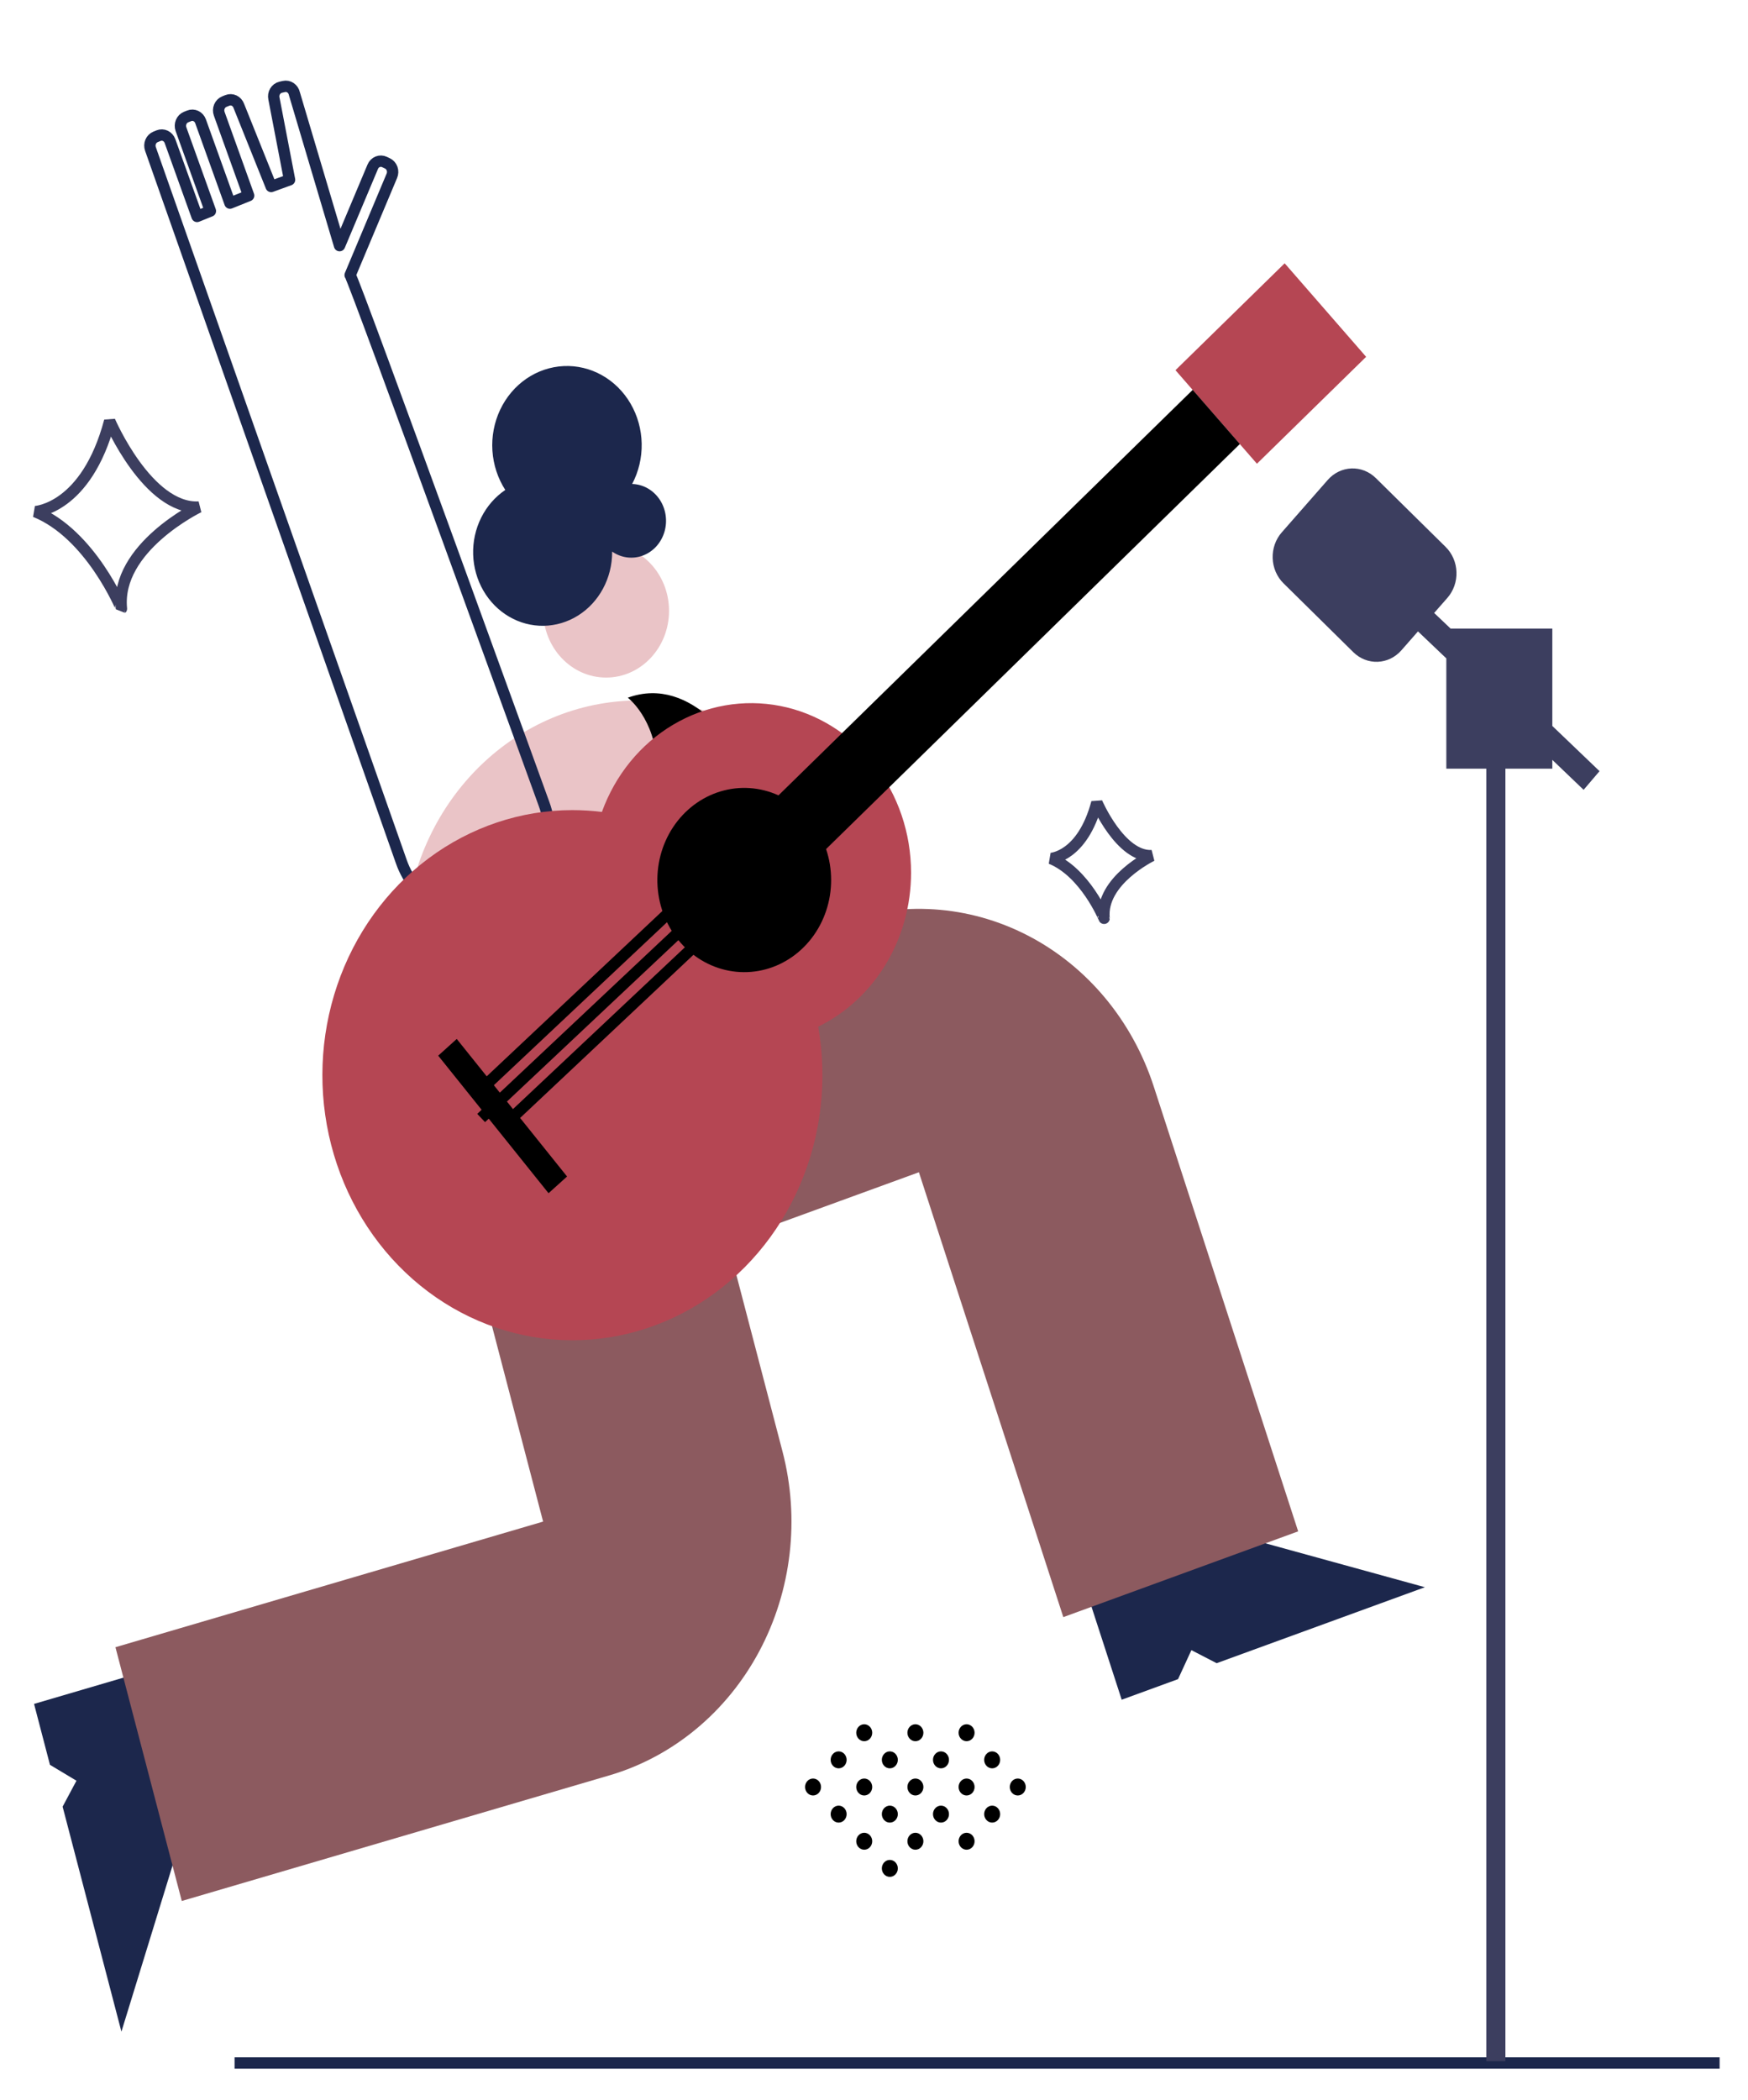 <svg width="154" height="185" viewBox="0 0 154 185" fill="none" xmlns="http://www.w3.org/2000/svg">
<g filter="url(#filter0_d_10283_2550)">
<path d="M95.688 139.075L98.822 148.725L103.787 146.912L104.963 144.358L107.187 145.508L125.534 138.815L108.93 134.243L95.688 139.075Z" fill="#1C274C"/>
<path d="M101.646 94.706L114.369 133.894L93.679 141.449L80.956 102.261L54.333 111.967C52.974 112.467 51.535 112.678 50.098 112.587C48.661 112.497 47.256 112.107 45.962 111.44C44.668 110.772 43.51 109.841 42.556 108.699C41.602 107.557 40.87 106.226 40.402 104.784C39.933 103.342 39.738 101.815 39.827 100.293C39.916 98.77 40.288 97.281 40.92 95.911C41.553 94.541 42.434 93.316 43.514 92.308C44.594 91.299 45.85 90.526 47.212 90.034L73.835 80.321C79.322 78.32 85.335 78.711 90.55 81.409C95.766 84.106 99.757 88.889 101.646 94.706Z" fill="#8C5A5F"/>
<path d="M12.278 146.369L3 149.094L4.401 154.458L6.736 155.86L5.516 158.144L10.697 177.964L16.017 160.676L12.278 146.369Z" fill="#1C274C"/>
<path d="M53.69 155.388L16.014 166.454L10.171 144.1L47.848 133.034L40.33 104.271C39.94 102.801 39.827 101.263 39.998 99.747C40.169 98.23 40.621 96.764 41.328 95.433C42.035 94.103 42.983 92.933 44.118 91.992C45.252 91.05 46.551 90.356 47.94 89.948C49.328 89.54 50.779 89.427 52.209 89.615C53.639 89.803 55.02 90.289 56.272 91.044C57.524 91.8 58.623 92.81 59.506 94.017C60.389 95.224 61.039 96.603 61.417 98.077L68.935 126.842C70.484 132.771 69.748 139.109 66.889 144.462C64.031 149.816 59.283 153.746 53.69 155.389V155.388Z" fill="#8C5A5F"/>
<path d="M53.398 58.686C56.46 58.686 58.942 56.055 58.942 52.809C58.942 49.563 56.46 46.932 53.398 46.932C50.336 46.932 47.854 49.563 47.854 52.809C47.854 56.055 50.336 58.686 53.398 58.686Z" fill="#EAC4C7"/>
<path d="M76.402 78L35.644 82.382C35.681 76.999 37.593 71.821 41.012 67.84C44.431 63.86 49.117 61.358 54.169 60.815C59.221 60.271 64.285 61.725 68.388 64.897C72.491 68.069 75.345 72.735 76.402 78Z" fill="#EAC4C7"/>
<path d="M13.255 12.118L35.35 74.882C35.657 75.768 36.127 76.58 36.733 77.272C37.338 77.963 38.067 78.521 38.877 78.912C39.687 79.303 40.562 79.519 41.452 79.549C42.342 79.579 43.228 79.422 44.06 79.086C44.892 78.75 45.653 78.243 46.298 77.593C46.944 76.943 47.461 76.165 47.821 75.301C48.18 74.438 48.375 73.508 48.393 72.565C48.411 71.621 48.252 70.684 47.926 69.806C47.926 69.806 31.271 23.804 30.849 23.239V23.231L34.523 14.485C34.566 14.386 34.589 14.279 34.592 14.171C34.596 14.063 34.579 13.955 34.543 13.853C34.507 13.752 34.452 13.659 34.382 13.58C34.312 13.501 34.228 13.437 34.134 13.393L33.87 13.268C33.681 13.179 33.467 13.173 33.275 13.251C33.082 13.328 32.927 13.484 32.842 13.683L29.915 20.638L25.934 7.245C25.888 7.031 25.765 6.846 25.591 6.729C25.417 6.612 25.206 6.573 25.005 6.62L24.723 6.685C24.521 6.732 24.346 6.863 24.235 7.048C24.124 7.232 24.087 7.456 24.132 7.67L25.51 14.839L23.89 15.428L21.036 8.319C20.962 8.115 20.816 7.951 20.628 7.861C20.439 7.772 20.226 7.766 20.033 7.843L19.762 7.952C19.57 8.03 19.414 8.186 19.33 8.385C19.245 8.584 19.239 8.811 19.312 9.015L21.906 16.231L20.26 16.893L17.669 9.681C17.596 9.476 17.448 9.311 17.26 9.222C17.072 9.133 16.858 9.126 16.665 9.204L16.394 9.312C16.201 9.391 16.046 9.547 15.962 9.746C15.878 9.946 15.872 10.173 15.945 10.377L18.536 17.591L17.362 18.065L14.976 11.425C14.902 11.221 14.755 11.057 14.567 10.967C14.379 10.878 14.165 10.871 13.972 10.948L13.701 11.059C13.51 11.137 13.356 11.293 13.272 11.491C13.189 11.69 13.183 11.915 13.255 12.118V12.118Z" stroke="#1C274C" stroke-linecap="square" stroke-linejoin="round"/>
<path d="M21.166 180.726H151" stroke="#1C274C" stroke-linecap="square" stroke-linejoin="round"/>
<path d="M120.357 30.432L113.18 22.193L103.56 31.609L110.737 39.849L120.357 30.432Z" fill="#B54653"/>
<path d="M140.92 66.93L136.761 62.948V54.371H127.8L126.35 52.994L127.517 51.665C127.784 51.36 127.993 51.002 128.13 50.611C128.267 50.221 128.331 49.806 128.316 49.389C128.302 48.973 128.211 48.563 128.047 48.184C127.884 47.806 127.651 47.464 127.364 47.181L121.21 41.112C120.629 40.539 119.856 40.234 119.063 40.264C118.269 40.295 117.519 40.658 116.978 41.274L112.923 45.897C112.655 46.202 112.447 46.56 112.309 46.95C112.172 47.341 112.109 47.756 112.123 48.173C112.137 48.589 112.229 48.998 112.392 49.377C112.556 49.756 112.788 50.097 113.076 50.381L119.229 56.45C119.811 57.023 120.583 57.328 121.377 57.297C122.17 57.267 122.92 56.904 123.461 56.287L124.925 54.619L127.422 56.997V66.712H130.943V180.564H132.627V66.712H136.761V65.936L139.517 68.575L140.92 66.93Z" fill="#3C3E5F"/>
<path d="M55.693 41.633C56.267 40.548 56.557 39.32 56.533 38.077C56.509 36.833 56.172 35.619 55.556 34.56C54.941 33.501 54.07 32.635 53.033 32.053C51.996 31.47 50.831 31.192 49.659 31.247C48.486 31.303 47.349 31.689 46.365 32.366C45.381 33.044 44.586 33.988 44.061 35.1C43.537 36.213 43.302 37.454 43.382 38.695C43.462 39.936 43.854 41.132 44.516 42.159C43.619 42.765 42.886 43.608 42.39 44.605C41.894 45.602 41.651 46.719 41.685 47.846C41.72 48.973 42.031 50.071 42.587 51.031C43.144 51.992 43.927 52.783 44.859 53.325C45.791 53.868 46.841 54.144 47.904 54.126C48.968 54.108 50.008 53.797 50.924 53.223C51.839 52.649 52.598 51.832 53.125 50.853C53.652 49.874 53.93 48.766 53.931 47.638C53.931 47.622 53.931 47.604 53.931 47.588C54.326 47.865 54.778 48.04 55.248 48.101C55.719 48.161 56.196 48.105 56.643 47.936C57.09 47.768 57.493 47.492 57.822 47.13C58.151 46.767 58.396 46.329 58.538 45.85C58.68 45.37 58.715 44.862 58.64 44.366C58.565 43.87 58.383 43.398 58.107 42.99C57.831 42.581 57.469 42.246 57.051 42.01C56.632 41.775 56.167 41.646 55.693 41.633Z" fill="#1C274C"/>
<path d="M92.584 74.621C92.584 74.621 95.361 74.483 96.635 69.697C96.635 69.697 98.704 74.514 101.483 74.374C101.483 74.374 96.938 76.569 97.272 79.893C97.272 79.898 95.608 75.848 92.584 74.621Z" stroke="#3C3E5F" stroke-linejoin="bevel"/>
<path d="M3.1 44.068C3.1 44.068 7.602 43.844 9.665 36.087C9.665 36.087 13.018 43.892 17.521 43.668C17.521 43.668 10.158 47.223 10.698 52.618C10.7 52.616 7.999 46.054 3.1 44.068Z" stroke="#3C3E5F" stroke-linejoin="bevel"/>
<path d="M55.309 60.46C55.309 60.46 57.712 62.258 57.899 66.431C57.907 66.594 57.911 66.774 57.911 66.952L65.107 65.329C65.107 65.329 61.127 58.35 55.309 60.46Z" fill="black"/>
<path d="M80.265 75.879C80.267 72.39 79.116 69.01 77.013 66.326C74.909 63.642 71.985 61.825 68.748 61.188C65.512 60.552 62.167 61.137 59.296 62.842C56.424 64.547 54.206 67.265 53.028 70.523C52.158 70.415 51.284 70.361 50.409 70.361C45.881 70.365 41.464 71.849 37.759 74.61C34.055 77.371 31.243 81.276 29.707 85.792C28.172 90.308 27.986 95.216 29.176 99.848C30.366 104.48 32.874 108.61 36.358 111.677C39.843 114.743 44.134 116.597 48.647 116.985C53.161 117.373 57.678 116.278 61.583 113.847C65.488 111.416 68.591 107.768 70.471 103.401C72.35 99.033 72.913 94.157 72.085 89.438C74.527 88.242 76.596 86.33 78.046 83.927C79.495 81.524 80.266 78.731 80.265 75.879Z" fill="#B54653"/>
<path d="M40.239 90.519L38.606 91.992L48.327 104.108L49.959 102.636L40.239 90.519Z" fill="black"/>
<path d="M109.233 38.111L105.079 33.341L68.585 69.062C66.968 68.328 65.163 68.205 63.471 68.716C61.78 69.227 60.306 70.34 59.297 71.867C58.288 73.394 57.807 75.243 57.933 77.103C58.059 78.962 58.785 80.719 59.989 82.078C61.194 83.436 62.803 84.314 64.546 84.563C66.289 84.812 68.059 84.418 69.56 83.445C71.061 82.473 72.2 80.983 72.786 79.225C73.372 77.467 73.37 75.549 72.778 73.793L109.233 38.111Z" fill="black"/>
<path d="M42.142 95.193L103.537 37.413" stroke="black" stroke-linecap="square" stroke-linejoin="round"/>
<path d="M42.754 97.141L104.149 39.361" stroke="black" stroke-linecap="square" stroke-linejoin="round"/>
<path d="M44.591 97.952L105.987 40.172" stroke="black" stroke-linecap="square" stroke-linejoin="round"/>
<path d="M87.41 154.769C87.799 154.769 88.115 154.435 88.115 154.023C88.115 153.61 87.799 153.276 87.41 153.276C87.021 153.276 86.706 153.61 86.706 154.023C86.706 154.435 87.021 154.769 87.41 154.769Z" fill="black"/>
<path d="M87.41 159.549C87.799 159.549 88.115 159.215 88.115 158.803C88.115 158.39 87.799 158.056 87.41 158.056C87.021 158.056 86.706 158.39 86.706 158.803C86.706 159.215 87.021 159.549 87.41 159.549Z" fill="black"/>
<path d="M82.901 159.549C83.29 159.549 83.606 159.215 83.606 158.803C83.606 158.39 83.29 158.056 82.901 158.056C82.513 158.056 82.197 158.39 82.197 158.803C82.197 159.215 82.513 159.549 82.901 159.549Z" fill="black"/>
<path d="M78.394 159.549C78.783 159.549 79.099 159.215 79.099 158.803C79.099 158.39 78.783 158.056 78.394 158.056C78.005 158.056 77.69 158.39 77.69 158.803C77.69 159.215 78.005 159.549 78.394 159.549Z" fill="black"/>
<path d="M73.885 159.549C74.274 159.549 74.589 159.215 74.589 158.803C74.589 158.39 74.274 158.056 73.885 158.056C73.496 158.056 73.181 158.39 73.181 158.803C73.181 159.215 73.496 159.549 73.885 159.549Z" fill="black"/>
<path d="M85.157 157.16C85.546 157.16 85.861 156.826 85.861 156.414C85.861 156.001 85.546 155.667 85.157 155.667C84.768 155.667 84.453 156.001 84.453 156.414C84.453 156.826 84.768 157.16 85.157 157.16Z" fill="black"/>
<path d="M80.648 157.16C81.037 157.16 81.352 156.826 81.352 156.414C81.352 156.001 81.037 155.667 80.648 155.667C80.259 155.667 79.943 156.001 79.943 156.414C79.943 156.826 80.259 157.16 80.648 157.16Z" fill="black"/>
<path d="M76.139 157.16C76.528 157.16 76.843 156.826 76.843 156.414C76.843 156.001 76.528 155.667 76.139 155.667C75.75 155.667 75.435 156.001 75.435 156.414C75.435 156.826 75.75 157.16 76.139 157.16Z" fill="black"/>
<path d="M71.63 157.16C72.019 157.16 72.334 156.826 72.334 156.414C72.334 156.001 72.019 155.667 71.63 155.667C71.241 155.667 70.925 156.001 70.925 156.414C70.925 156.826 71.241 157.16 71.63 157.16Z" fill="black"/>
<path d="M82.901 154.769C83.29 154.769 83.606 154.435 83.606 154.023C83.606 153.61 83.29 153.276 82.901 153.276C82.513 153.276 82.197 153.61 82.197 154.023C82.197 154.435 82.513 154.769 82.901 154.769Z" fill="black"/>
<path d="M78.394 154.769C78.783 154.769 79.099 154.435 79.099 154.023C79.099 153.61 78.783 153.276 78.394 153.276C78.005 153.276 77.69 153.61 77.69 154.023C77.69 154.435 78.005 154.769 78.394 154.769Z" fill="black"/>
<path d="M73.885 154.769C74.274 154.769 74.589 154.435 74.589 154.023C74.589 153.61 74.274 153.276 73.885 153.276C73.496 153.276 73.181 153.61 73.181 154.023C73.181 154.435 73.496 154.769 73.885 154.769Z" fill="black"/>
<path d="M85.157 152.38C85.546 152.38 85.861 152.046 85.861 151.634C85.861 151.221 85.546 150.887 85.157 150.887C84.768 150.887 84.453 151.221 84.453 151.634C84.453 152.046 84.768 152.38 85.157 152.38Z" fill="black"/>
<path d="M80.648 152.38C81.037 152.38 81.352 152.046 81.352 151.634C81.352 151.221 81.037 150.887 80.648 150.887C80.259 150.887 79.943 151.221 79.943 151.634C79.943 152.046 80.259 152.38 80.648 152.38Z" fill="black"/>
<path d="M76.139 152.38C76.528 152.38 76.843 152.046 76.843 151.634C76.843 151.221 76.528 150.887 76.139 150.887C75.75 150.887 75.435 151.221 75.435 151.634C75.435 152.046 75.75 152.38 76.139 152.38Z" fill="black"/>
<path d="M78.394 164.329C78.783 164.329 79.099 163.995 79.099 163.582C79.099 163.17 78.783 162.836 78.394 162.836C78.005 162.836 77.69 163.17 77.69 163.582C77.69 163.995 78.005 164.329 78.394 164.329Z" fill="black"/>
<path d="M85.157 161.938C85.546 161.938 85.861 161.604 85.861 161.192C85.861 160.779 85.546 160.445 85.157 160.445C84.768 160.445 84.453 160.779 84.453 161.192C84.453 161.604 84.768 161.938 85.157 161.938Z" fill="black"/>
<path d="M80.648 161.938C81.037 161.938 81.352 161.604 81.352 161.192C81.352 160.779 81.037 160.445 80.648 160.445C80.259 160.445 79.943 160.779 79.943 161.192C79.943 161.604 80.259 161.938 80.648 161.938Z" fill="black"/>
<path d="M76.139 161.938C76.528 161.938 76.843 161.604 76.843 161.192C76.843 160.779 76.528 160.445 76.139 160.445C75.75 160.445 75.435 160.779 75.435 161.192C75.435 161.604 75.75 161.938 76.139 161.938Z" fill="black"/>
<path d="M89.666 157.16C90.055 157.16 90.37 156.826 90.37 156.414C90.37 156.001 90.055 155.667 89.666 155.667C89.277 155.667 88.961 156.001 88.961 156.414C88.961 156.826 89.277 157.16 89.666 157.16Z" fill="black"/>
</g>
<defs>
<filter id="filter0_d_10283_2550" x="0.912" y="-0.274" width="152.588" height="184.5" filterUnits="userSpaceOnUse" color-interpolation-filters="sRGB">
<feFlood flood-opacity="0" result="BackgroundImageFix"/>
<feColorMatrix in="SourceAlpha" type="matrix" values="0 0 0 0 0 0 0 0 0 0 0 0 0 0 0 0 0 0 127 0" result="hardAlpha"/>
<feOffset dy="1"/>
<feGaussianBlur stdDeviation="1"/>
<feComposite in2="hardAlpha" operator="out"/>
<feColorMatrix type="matrix" values="0 0 0 0 0 0 0 0 0 0 0 0 0 0 0 0 0 0 0.05 0"/>
<feBlend mode="normal" in2="BackgroundImageFix" result="effect1_dropShadow_10283_2550"/>
<feBlend mode="normal" in="SourceGraphic" in2="effect1_dropShadow_10283_2550" result="shape"/>
</filter>
</defs>
</svg>
